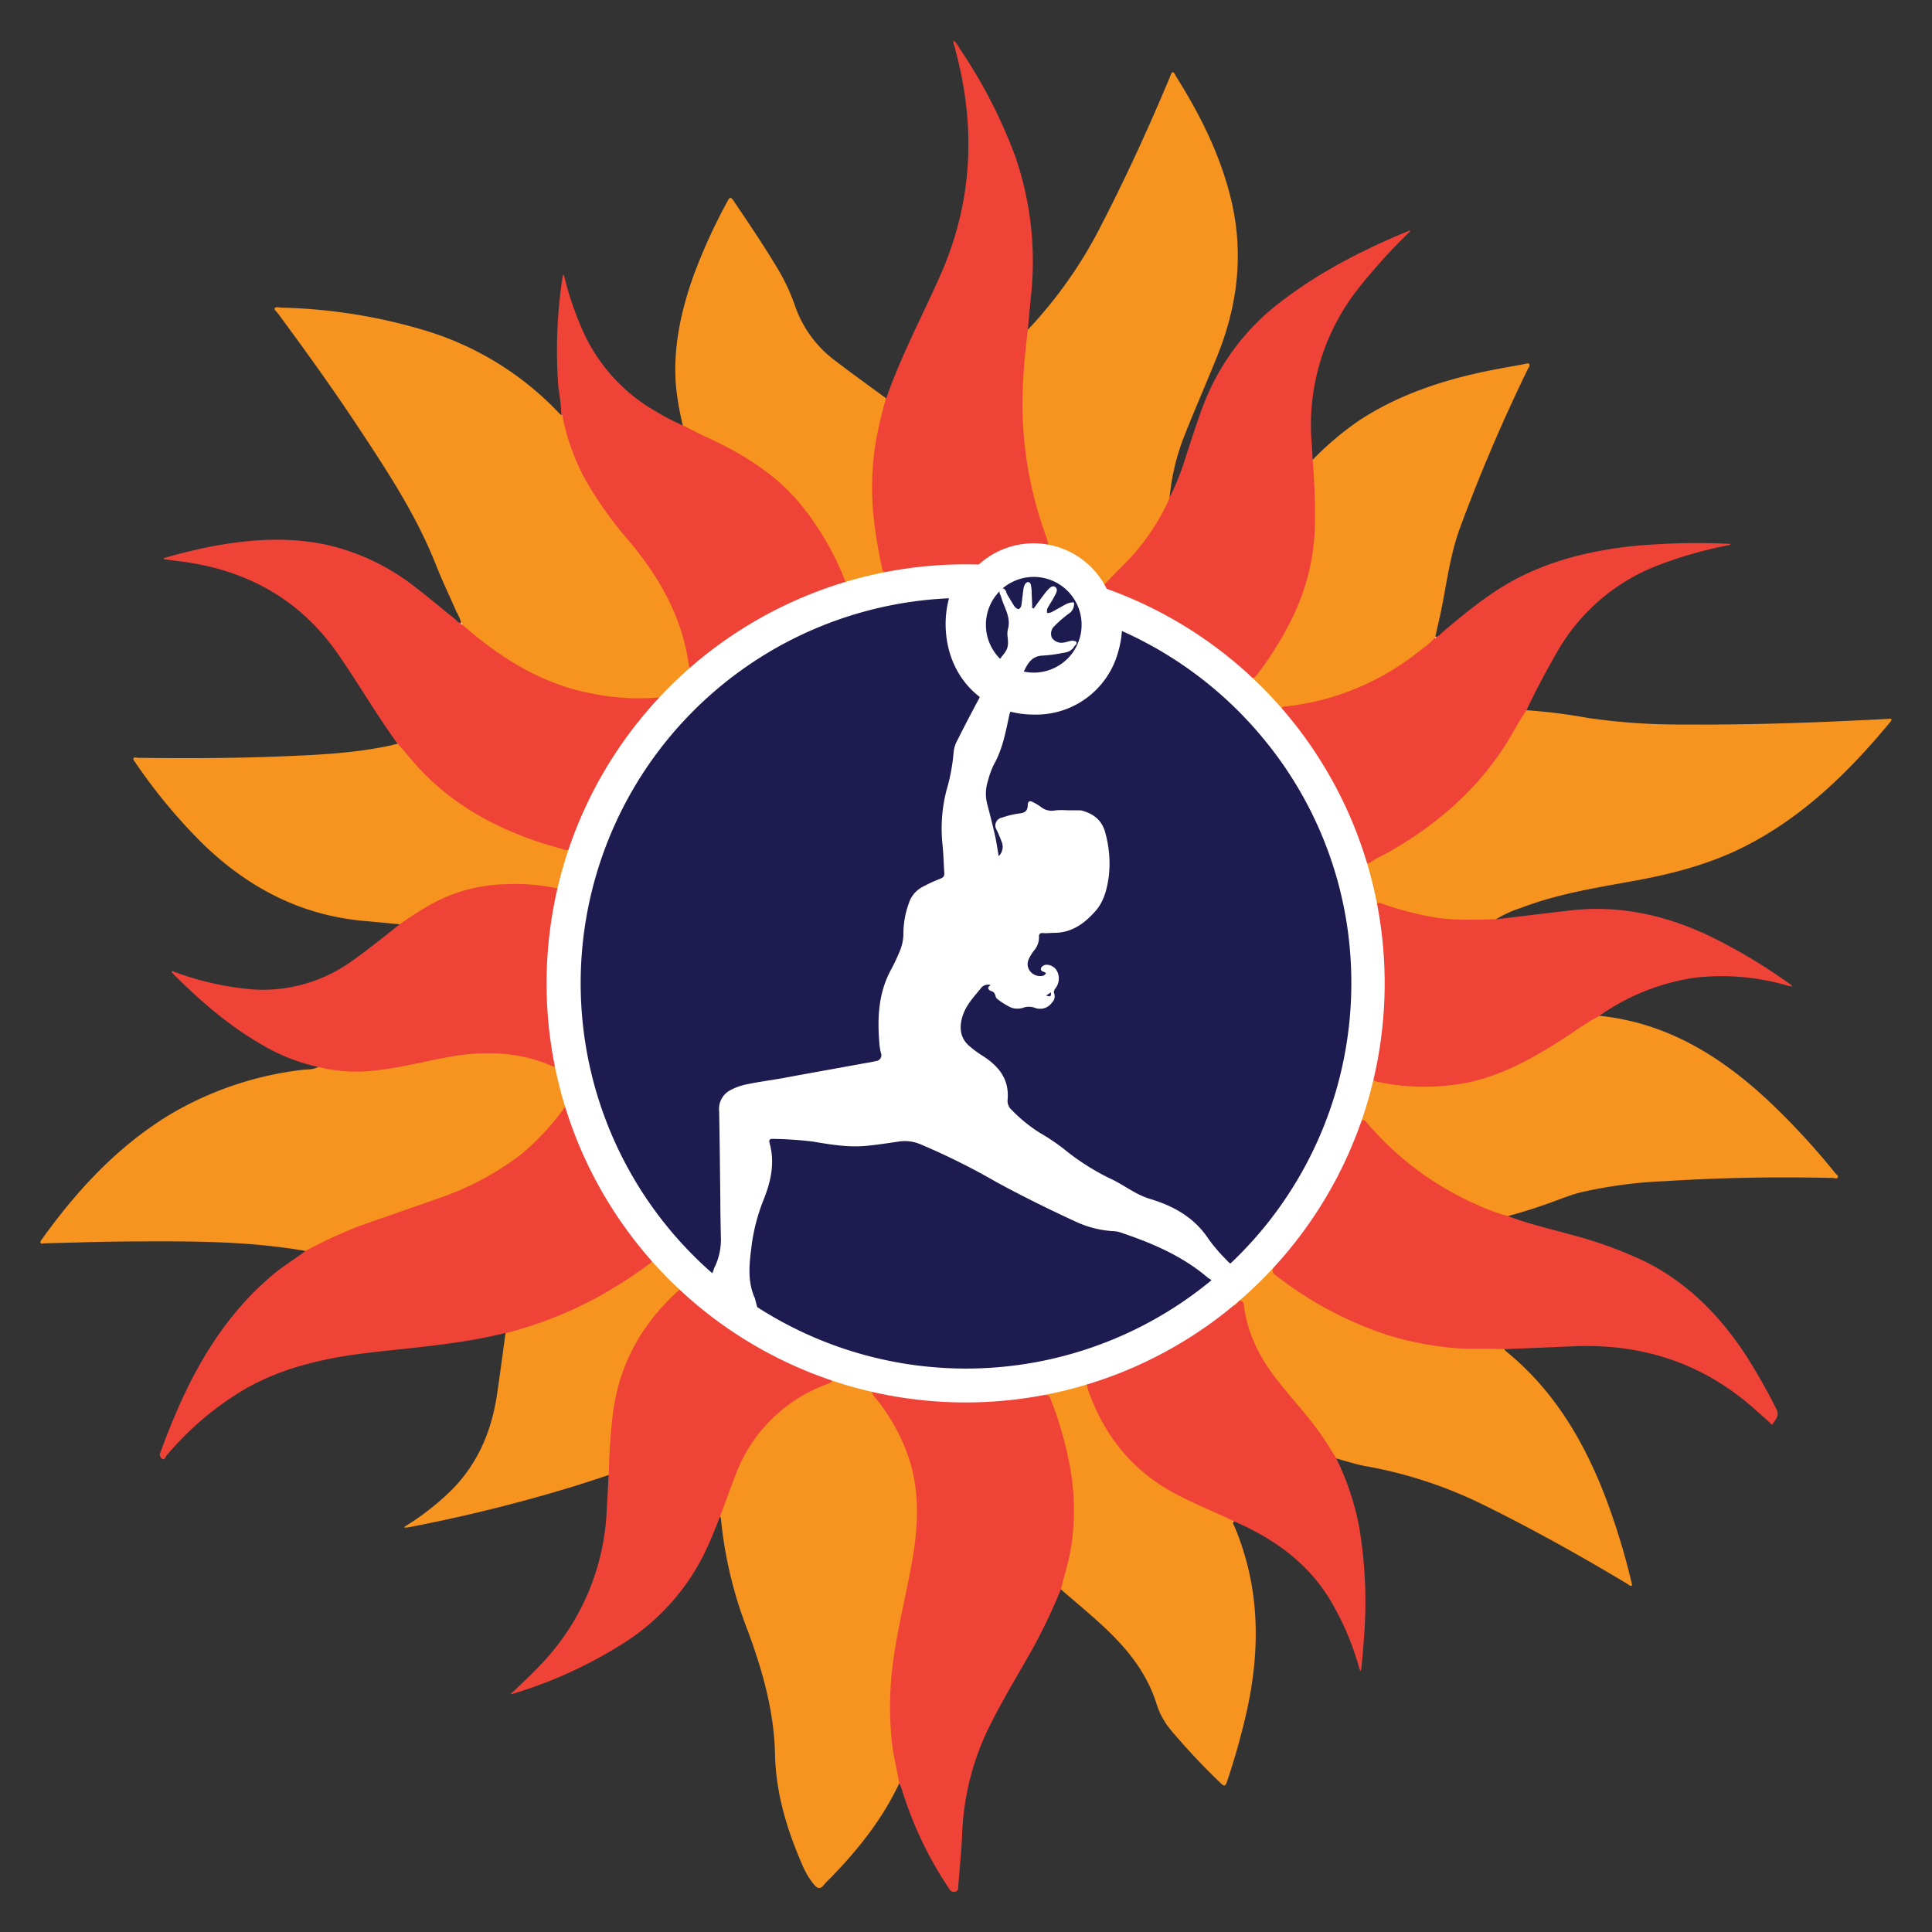<svg id="Layer_1" data-name="Layer 1" xmlns="http://www.w3.org/2000/svg" viewBox="0 0 432 432"><rect x="0" y="0" width="432" height="432" fill="#333333" stroke="none"/><defs><style>.cls-2{fill:#f7941f}.cls-3{fill:#ef4337}.cls-4{fill:#fffffe}.cls-5{fill:#fff}</style></defs><circle cx="217.01" cy="221.34" r="106.68" fill="#1d1b50"/><path class="cls-2" d="M341.33 158.81a126.22 126.22 0 0113.83 1.74A142.53 142.53 0 00377.1 162c15 .12 30-.47 45-1.25.28 0 .68-.1.81.05s-.13.5-.29.7c-9.12 11-19.22 20.93-32.1 27.57-7.87 4.06-16.33 6.29-25 7.87s-17.2 2.91-25.4 6.06a25.61 25.61 0 00-5.59 2.54c-.47.56-1.12.44-1.73.47a58.44 58.44 0 01-22.9-3.16c-1.46-.52-1.58-.39-1.41 1.15a122.18 122.18 0 01.88 17.93 36.72 36.72 0 01-.53 6.28.55.55 0 01-.41.22c-.82-1.38-.56-2.94-.34-4.34.53-3.38 0-6.72-.16-10.05a76.74 76.74 0 00-2.37-15.34 93.27 93.27 0 00-46-59.56c-3.14-1.69-6.38-3.11-9.62-4.55-.85-.38-1.89-.67-1.54-2 .77-.37 1.4.07 2 .36a125.18 125.18 0 0127.67 17.2l.45.37c1.25 1 1.5 1 2.43-.26a73.86 73.86 0 005.86-8.9 51.57 51.57 0 006.28-18.3 72.44 72.44 0 00.23-14.94 44.27 44.27 0 00-.25-4.46.65.65 0 01.34-.73 67.31 67.31 0 0110.63-9c8.19-5.34 17.25-8.48 26.71-10.59 3.32-.74 6.68-1.29 10-1.91.4-.08 1-.33 1.21 0s-.19.79-.37 1.17a386.62 386.62 0 00-15.29 35.87c-2 5.65-2.77 11.55-3.92 17.38-.43 2.21-1 4.39-1.44 6.59v.21a1.53 1.53 0 01-.14.41 51.47 51.47 0 01-9 6.91 59 59 0 01-23.42 8.32c-1.57.24-1.59.27-.6 1.57A125.15 125.15 0 01305 191.21c.56 1.49.61 1.52 2 .8a81.06 81.06 0 0020.62-14.79 75.2 75.2 0 0012.5-17.22c.28-.49.36-1.25 1.21-1.19zM103.1 139.23a8.75 8.75 0 00-1-2.36c-1.54-3.51-3.21-7-4.61-10.54-4.36-11.07-10.85-20.93-17.36-30.77-5.74-8.69-11.82-17.14-18-25.5-.27-.37-.88-.77-.69-1.15s1-.14 1.44-.12A121 121 0 0195 73.88a68.4 68.4 0 0130.1 18.59 5.2 5.2 0 00.44.35l.21.06a.84.84 0 01.31.31 22.33 22.33 0 01.91 3.32 53.07 53.07 0 009.86 19.07c3.85 5 8 9.7 11.24 15.14a47.21 47.21 0 016.07 16.7c0 .14 0 .28.07.42.26 1.21.36 1.26 1.33.56 1.25-.9 2.43-1.89 3.74-2.7.48-.3.93-.72 1.58-.49.38.69-.23.95-.6 1.23a91.88 91.88 0 00-10.77 9.56c-.43.44-.88.93-1.62.64a2 2 0 00-1.12-.17 55.66 55.66 0 01-13-.78 54.21 54.21 0 01-23.47-10c-2-1.41-3.84-2.88-5.72-4.37a5.18 5.18 0 01-1.3-1.34 1.15 1.15 0 01-.15-.44 1.85 1.85 0 01-.01-.31zM201.07 398.76c-3.7 7.88-9 14.56-15 20.79-.63.66-1.33 1.26-1.91 2-.78.95-1.42.69-2.09-.09a17.38 17.38 0 01-2.67-4.46c-3.44-7.89-5.91-16-6.1-24.71-.21-9.64-2.79-18.73-6.11-27.7a93.43 93.43 0 01-6-25.12 1.31 1.31 0 00-.18-.38 1.3 1.3 0 01.06-1.24 97.84 97.84 0 015.67-13.5 32.22 32.22 0 0113.06-12.79 42 42 0 016.38-3c3 .85 6.18 1.28 9 2.73 5 5.94 8.56 12.6 9.78 20.37a52.81 52.81 0 01-.63 17.33c-1.31 7.47-3.21 14.83-4.24 22.35a68.74 68.74 0 00.95 25.17c.2.76.54 1.49.03 2.25zM68.31 279.72c-12.91-2.27-26-2.19-39-2.12-6.42 0-12.85.27-19.27.4-.35 0-.81.25-1-.17-.07-.15.17-.51.33-.73 7.81-10.9 16.78-20.61 28.31-27.69a75.15 75.15 0 0129.52-10.14c1.35-.19 2.79 0 4-.74a2.24 2.24 0 011.55-.05 44.59 44.59 0 0016.89-.48c4.75-.91 9.45-2.13 14.28-2.64 6.46-.69 12.83-.34 18.93 2.21.48.21 1 .33 1.48.54a1.13 1.13 0 01.68.86c.5 2.66 1.38 5.24 1.86 7.9-.81 2.05-2.35 3.59-3.72 5.24-5.45 6.58-12.43 11-20.23 14.28-5.09 2.14-10.33 3.82-15.55 5.59a99.44 99.44 0 00-17.07 7.17c-.59.36-1.19.9-1.99.57zM229.82 73.74a99.35 99.35 0 0016.41-23.35c5.59-10.84 10.66-21.91 15.36-33.16.16-.39.36-1.05.59-1.07.42 0 .57.57.79.93 5.4 8.57 9.89 17.55 12.29 27.46 2.89 12 1.52 23.56-3 34.86-2.33 5.84-4.87 11.59-7.19 17.43a50.58 50.58 0 00-3.54 14.34c.35.62-.07 1.11-.31 1.6a46.75 46.75 0 01-9.65 13.61c-1.4 1.36-3.7 4-5.37 5.11-.73-.07-1.72-1.36-2.09-1.83-2.66-3.43-4.54-3.62-8.73-4.8-.59-.16-.89-2.86-1.3-3.4a82 82 0 01-4.64-16.33 86.07 86.07 0 01-1.19-19.23c.15-3.5.54-7 .89-10.48a2.3 2.3 0 01.68-1.69z"/><path class="cls-3" d="M68.31 279.72a108.41 108.41 0 0111.83-5.5c5.77-2.05 11.56-4 17.34-6.08a65 65 0 0019.09-10.05 56.61 56.61 0 0010.06-11c.52.21.59.71.73 1.16a92.93 92.93 0 0017.79 32.23 2.29 2.29 0 01.73 1.51c-.14.75-.76 1.08-1.29 1.47a91.07 91.07 0 01-30 14.59c-.49.14-1 .39-1.52 0-9.81 2.44-19.87 3.2-29.87 4.34-9.83 1.12-19.4 3.12-28.15 8.05a67.92 67.92 0 00-17.84 15.07c-.25.29-.37 1.09-1 .66a1.11 1.11 0 01-.34-1.41c5.48-15 12.47-29 25-39.61 2.29-1.95 4.96-3.55 7.44-5.43zM201.07 398.76c-.5-3.16-1.36-6.26-1.67-9.46a78.78 78.78 0 01-.23-12.48c.63-9.65 3.29-18.94 4.89-28.41 1.31-7.68 1.59-15.33-1-22.85a43 43 0 00-7.32-13 2.74 2.74 0 01-.79-1.34 3.53 3.53 0 012.52.06 90.46 90.46 0 0018.83 1.89 85.71 85.71 0 0015.56-1.43 7.19 7.19 0 011.85-.2c1 0 1.41.66 1.72 1.48a77 77 0 014.92 20.52 51.5 51.5 0 01-2.35 20.35 2.46 2.46 0 01-.79 1.5 126.4 126.4 0 01-6.5 13.61c-3.4 6-7 11.9-10 18.11a59.41 59.41 0 00-5.58 23.34c-.18 3.74-.54 7.47-.86 11.2 0 .52.08 1.2-.74 1.35s-1.1-.35-1.45-.9a83.82 83.82 0 01-10.52-22.29 9.5 9.5 0 00-.49-1.05zM337.2 271.91c4.38 1.71 9 2.75 13.47 4a94.66 94.66 0 0117.27 6.22c9.62 4.84 16.82 12.26 22.62 21.19a134.48 134.48 0 016.65 11.76c.75 1.47-.19 2.25-.73 3.2-.33.58-.64-.1-.86-.3-1.42-1.22-2.79-2.49-4.21-3.71-11.47-9.81-24.84-13.89-39.79-13.23-5.07.23-10.15.43-15.23.64a1.39 1.39 0 01-.94.28 74 74 0 01-24.88-2.96c-9.33-2.89-17.65-7.69-25.46-13.45-1.37-1-1.39-1.31-.51-2.7.07-.13.15-.26.23-.38s.22-.36.34-.54c1.19-1.8 2.72-3.33 4-5.05a91 91 0 009.54-15.49 4.22 4.22 0 01.84-1.33c1.53-2 2.13-4.38 3.27-6.53.38-.71.65-1.49 1-2.24.59-1.37 1-1.46 2.07-.48a17.42 17.42 0 011.42 1.43 66.42 66.42 0 0027.19 18.4 7.48 7.48 0 012.7 1.27z"/><path class="cls-2" d="M337.2 271.91a41.07 41.07 0 01-7.12-2.62 68 68 0 01-21.84-15.35c-.93-1-1.83-1.95-2.69-3-.66-.79-1-.62-1.35.25-1.16 2.68-2.38 5.33-3.6 8-.21.46-.33 1-1 1.17a1.62 1.62 0 01.22-1.37 93.32 93.32 0 007.8-28.22c.09-.84-.31-1.86.66-2.48h.09a3.65 3.65 0 01.29 2.78c-.33 2.91-.6 5.82-1.15 8.7-.21 1.11.16 1.56 1.23 1.78a46.48 46.48 0 0028.81-3.06c5.6-2.5 10.61-6 15.73-9.24.93-.59 1.82-1.25 2.79-1.78.44-.25.86-.66 1.45-.35 15.34 1.55 27.57 9.24 38.48 19.56a164.56 164.56 0 0114.41 15.68c.22.27.72.53.52.92s-.7.13-1.06.12c-12.47-.29-24.94-.09-37.38.7a103 103 0 00-19.07 2.52c-1.48.38-2.93.9-4.37 1.42-3.86 1.49-7.82 2.78-11.85 3.87z"/><path class="cls-3" d="M103.38 139.68C111.75 147 120.92 152.85 132 155a52.12 52.12 0 0014.8 1c.53-.06 1.09-.12 1.22.63l-.07.11-.16.21-.08.11a2 2 0 01-.13.25 1 1 0 01-.16.24c-.06.08-.13.15-.2.23l-.1.11-.22.23-.11.12c-.07.09-.15.17-.22.25l-.12.13a3.6 3.6 0 00-.9 1.35c-2 2.75-4.21 5.36-6.14 8.17a98.63 98.63 0 00-9.7 17.94 3.45 3.45 0 01-.38.77 3 3 0 00-.72 1.36 2.5 2.5 0 01-.15.38c-1 2.05-1 2.08-3.22 1.47-9.3-2.52-18-6.25-25.63-12.3a61.74 61.74 0 01-10.16-10.34 2.12 2.12 0 01-.56-1.14c-4.71-6.48-8.74-13.42-13.29-20-8.3-12-19.89-18.54-34.17-20.61-1.42-.2-2.85-.36-4.27-.57-.19 0-.49.14-.53-.19 0-.07.29-.2.46-.25 3.55-1 7.13-1.9 10.76-2.57 8.51-1.57 17-2.08 25.57-.19a50.06 50.06 0 0119.62 9.53c3 2.3 5.9 4.76 8.86 7.13.34.27.57.8 1.16.67a1 1 0 01.32.45zM229.82 73.74c-.6 5-1.08 10.09-1.19 15.17a86.61 86.61 0 005.37 31.28c.16.45.28.91.42 1.37-1.69.54.64 5.44-1.07 5.56-4.24.29-8.87-2.13-12 .75-.49.45-4-.55-4.71-.41a25.17 25.17 0 01-2.88.05 109 109 0 00-14.44 1c-1.72.21-2.13 0-2.52-1.72a89.54 89.54 0 01-2-13.65 64 64 0 012.38-21.91 4 4 0 011-2.18c3.35-9.68 8.22-18.68 12.3-28 6.94-16 7.71-32.31 3.38-49-.08-.32-.18-.65-.24-1-.11-.67-.55-1.28-.37-2a5.91 5.91 0 011.27 1.71A112.81 112.81 0 01227 34.93a71.82 71.82 0 013.52 31.36c-.23 2.48-.46 4.97-.7 7.45zM245.75 131.9c1.24-1.27 3.94-4.06 5.2-5.3A49.94 49.94 0 00261 112.51c.2-.43.36-.89.54-1.33a55.14 55.14 0 003.69-9.34c1.49-4.41 2.82-8.87 4.62-13.17a52.53 52.53 0 0117.62-22c8.43-6.3 17.74-11 27.42-15a.33.33 0 01.22.26 126.06 126.06 0 00-11.54 12.78 49.2 49.2 0 00-10.24 34.73c.09 1.15.12 2.3.18 3.45a143.34 143.34 0 01.51 14.65 49.37 49.37 0 01-4.4 19.21 74.89 74.89 0 01-8.46 14c-.81 1.1-1.4 1.18-2.47.29a127.16 127.16 0 00-18.27-12.71c-3.46-2-7-3.73-10.66-5.37a2.25 2.25 0 00-1.37-.34c-.84-.5-2.66.23-2.64-.72z"/><path class="cls-2" d="M285.07 282.54c-.83 2-.81 1.94 1.16 3.37a82.28 82.28 0 0024.21 12.67 73.53 73.53 0 0014 2.78c4 .41 7.95.09 11.92.33a2.61 2.61 0 00.37.44c10.48 8.51 17.17 19.62 22 32a154.31 154.31 0 016 19.35c.09.36.25 1 .15 1.06-.44.21-.75-.24-1.1-.44-10.57-6.34-21.33-12.33-32.39-17.77a98.19 98.19 0 00-26-8.49c-2.26-.41-4.45-1.15-6.67-1.75-.53 0-.74-.42-.94-.78-3.09-5.46-7.28-10.08-11.25-14.86-4.49-5.4-7.86-11.32-8.82-18.41A1.34 1.34 0 00277 291c-.42-.76.22-1.15.62-1.56 1.29-1.32 2.8-2.43 4.07-3.78.68-.73 1.3-1.51 2-2.25.36-.41.69-.98 1.38-.87zM88.93 166.29c2.1 2.35 4 4.83 6.28 7.06 7.38 7.31 16.23 12 26 15.16 1.59.5 3.21.93 4.8 1.42.92.28 1.64.3 1.88-.89a.92.92 0 01.57-.77 1.39 1.39 0 010 1.37c-.9 2.66-1.73 5.33-2.46 8-.12.46-.24.94-.73 1.16-1.56.19-3-.34-4.56-.47-5.76-.52-11.47-.5-17.09 1.17A43.12 43.12 0 0091 206c-.5.35-1 .85-1.67.67-2.61-.25-5.23-.51-7.85-.74-14.39-1.26-26.33-7.61-36.51-17.63a122.86 122.86 0 01-14.74-17.85c-.18-.26-.49-.67-.41-.84.2-.39.68-.17 1-.16 10.41.12 20.82.12 31.22-.29 8.09-.32 16.19-.64 24.17-2.24.96-.17 1.84-.42 2.72-.63z"/><path class="cls-3" d="M341.33 158.81c-1.76 2.56-3.16 5.33-4.84 7.95-6.54 10.16-15.41 17.73-25.79 23.67-1.29.74-2.68 1.31-3.89 2.15s-1.55.34-2-.76a136.54 136.54 0 00-6.16-14.09 123 123 0 00-11.53-18.36c-.22-.3-.67-.54-.53-1s.7-.38 1.12-.43a57.72 57.72 0 0029.9-12.56 20.19 20.19 0 003.16-2.68 1.39 1.39 0 01.29-.35c.69 0 1-.61 1.49-1 4.76-4 9.56-8 15-11.1 8.37-4.73 17.47-7 26.94-8.08a152.49 152.49 0 0121.69-.59c.24 0 .48 0 .72.06-.11.34-.45.27-.69.32a94.51 94.51 0 00-14.77 4.18 44.21 44.21 0 00-23.05 19.27c-2.53 4.41-4.93 8.83-7.06 13.4zM357.57 227.18c-3.06 1.6-5.82 3.68-8.72 5.53-6.28 4-12.75 7.57-20.12 9.24a50.3 50.3 0 01-20.77-.07c-1-.19-1-.73-.9-1.57a78.77 78.77 0 001.36-12 19.07 19.07 0 00.48-5.37 106.52 106.52 0 00-1-20c-.17-1.1.19-1.23 1.16-.88a68 68 0 0011.34 3c4.71.81 9.44.57 14.16.49 5.62-.67 11.23-1.37 16.86-2 10.59-1.17 20.59 1 30.18 5.43a122.13 122.13 0 0118.54 11c.23.16.51.26.58.58a7.21 7.21 0 01-.83-.12 52.75 52.75 0 00-20.79-1.84 49.52 49.52 0 00-21.53 8.58zM186 308.8c-.31.5-.86.6-1.33.79a34.34 34.34 0 00-20.19 20.2c-1.19 3.08-2.31 6.19-3.47 9.28-1.13 2.9-2.28 5.8-3.66 8.6a50 50 0 01-18 19.8 99.56 99.56 0 01-24.65 11.26.21.21 0 01-.19-.21c2.19-2.15 4.46-4.21 6.55-6.46a53 53 0 0014.58-33.92c.17-2.78.31-5.56.46-8.34a12.26 12.26 0 01-.25-5.25c.26-3.53.46-7.07 1.07-10.57A43.93 43.93 0 01151 288.7a2.09 2.09 0 01.84-.52 1.5 1.5 0 011.25.57 93.29 93.29 0 0017 12.47 91.64 91.64 0 0014.47 6.69c.56.19 1.2.24 1.44.89zM161 145.3c-2.08.61-3.5 2.27-5.26 3.38a5.07 5.07 0 00-.44.37c-.67.52-1.12.87-1.3-.46-1.46-10.47-6.41-19.27-13.05-27.27a87.37 87.37 0 01-10.18-14.26 50.36 50.36 0 01-5-14 1.75 1.75 0 00-.23-.24 47.83 47.83 0 00-.67-6 109.16 109.16 0 01.91-24.82 4.67 4.67 0 01.18-.64 4.64 4.64 0 01.26.65 72 72 0 003.86 11.42A39.06 39.06 0 00146.67 92a51.28 51.28 0 006 3.12 1.05 1.05 0 011 .11c6.2 3 12.5 5.83 18.05 10a51.54 51.54 0 0113.51 15.87 63.93 63.93 0 013.63 7.5c.84 2.07.72 2.27-1.32 3.05a142.46 142.46 0 00-14.39 6.35 4.28 4.28 0 00-1 .61c-2.55 1.85-5.44 3.13-8.07 4.84a6.65 6.65 0 00-.84.43l-.31.2c-.21.12-.41.25-.61.39a1.57 1.57 0 01-.3.2 5.45 5.45 0 00-.88.56z"/><path class="cls-2" d="M237.22 355.39c.69-2.93 1.63-5.79 2.17-8.78a53.85 53.85 0 00-.49-20.4A84.53 84.53 0 00235 313c-.25-.66-.53-1.12-1.3-1.06a.84.84 0 01.73-.6c2.61-.52 5.16-1.25 7.74-1.9a1.39 1.39 0 01.7 0c1.16 1.28 1.44 3 2.08 4.5a39.27 39.27 0 0018.84 20.11c3.49 1.8 7.08 3.38 10.67 5a4.1 4.1 0 011.12.62 1.28 1.28 0 01.26.35v.21c-.26.41 0 .74.18 1.06 5.61 13.29 5.86 26.95 2.87 40.85a156.83 156.83 0 01-4.52 16.2c-.33 1-.58 1.21-1.43.37a148.53 148.53 0 01-11.13-11.86 17.13 17.13 0 01-3.17-5.75c-2-6.49-6-11.74-10.84-16.4-3.38-3.26-7.04-6.23-10.58-9.31z"/><path class="cls-3" d="M89.37 206.68a73.85 73.85 0 017.38-4.68 35.91 35.91 0 0116.25-4.28 45.41 45.41 0 0112.36 1.08 2.3 2.3 0 010 1.95c-2.06 8.63-2.25 17.41-2 26.2a69.75 69.75 0 001.14 9.43c.11.65.34 1.33-.13 2-.5.25-.94 0-1.37-.2-7.76-3.27-15.75-3.19-23.82-1.63-4.78.93-9.52 2.11-14.35 2.71a36.12 36.12 0 01-13.66-.68 42.26 42.26 0 01-12.89-5.15c-7.29-4.21-13.57-9.69-19.5-15.61a2.56 2.56 0 01-.42-.53c.25-.26.5 0 .74.07a66.59 66.59 0 0017.35 3.87A34.09 34.09 0 0079 214.67c3.56-2.52 6.94-5.29 10.37-7.99z"/><path class="cls-2" d="M172 138.35a87.84 87.84 0 0111-5.23q2.65-1.11 5.34-2.11c.7-.26.85-.61.57-1.29a63.57 63.57 0 00-10.24-17.38c-5.59-6.59-12.74-10.93-20.46-14.49-1.87-.86-3.69-1.82-5.53-2.74a65.78 65.78 0 01-1.49-8.35c-.79-8.71 1-17 3.89-25.13A125 125 0 01162.67 45c.45-.83.67-1.12 1.34-.13 3.27 4.85 6.56 9.69 9.58 14.72a43.63 43.63 0 014.18 8.81A25.81 25.81 0 00187 80.84c3.65 2.8 7.4 5.48 11.11 8.21a94.7 94.7 0 00-2.49 11 64.64 64.64 0 00-.23 16c.41 3.67 1.05 7.28 1.82 10.89.19.89.45 1.36 1.5 1.2a104.41 104.41 0 0118-1.07c-.17 1.1-1.08.9-1.77.93-2.38.1-4.77.05-7.16.26a87.23 87.23 0 00-27.34 6.76c-2.28 1-4.58 2-6.8 3.1-.48.34-1.05.74-1.64.23z"/><path class="cls-3" d="M275.59 340c-4.2-2-8.49-3.74-12.6-5.9-9.77-5.13-16.14-13.11-19.74-23.44a6.79 6.79 0 01-.2-1.11c.2-.62.8-.66 1.27-.81a93.72 93.72 0 0028.08-14.94 6.87 6.87 0 011.08-.7 8.93 8.93 0 00.83-.39l.27-.2.26-.23.13-.12a2 2 0 01.27-.23l.31-.19a3.59 3.59 0 001-.74 1 1 0 01.31-.21c.71 0 1.17.15 1.27 1 .77 6.42 3.61 11.92 7.56 16.93 3.57 4.54 7.59 8.73 10.74 13.6.81 1.24 1.57 2.51 2.36 3.76a61.62 61.62 0 015 14.65 99.74 99.74 0 011.22 25.12c-.13 2.39-.39 4.78-.61 7.17a3.32 3.32 0 01-.2.66c-.09-.22-.19-.43-.26-.66a62 62 0 00-6.76-15.67c-5.08-8.15-12.51-13.36-21.11-17.13a.7.7 0 00-.29 0z"/><path class="cls-2" d="M152 288.31c-8.3 7.41-13.49 16.49-14.94 27.63a131.28 131.28 0 00-.92 13.86c-3 1-6 2-9 2.9a355.58 355.58 0 01-36 8.85c-.23 0-.47 0-.7.06 0-.34.32-.41.54-.55a59.56 59.56 0 009.31-7.21c6.28-6 9.55-13.45 10.82-21.9.69-4.6 1.29-9.22 1.92-13.83a90.61 90.61 0 0020.27-7.9 103.28 103.28 0 0011.84-7.57 1.35 1.35 0 00.63-.76c.86.08 1.31.78 1.78 1.35a55.12 55.12 0 004.14 4.37c.18.18.48.39.31.7z"/><path class="cls-3" d="M114.72 378.73a1.77 1.77 0 01-.44.08c-.11-.23.12-.23.25-.29zM314.89 51.67c.15-.1.32-.2.45 0l-.23.26z"/><path class="cls-4" d="M321.1 142.39c.06.25-.12.3-.29.35.03-.17.04-.36.29-.35zM125.53 92.79c.24-.09.18.13.23.24zM103.38 139.68c-.19-.09-.39-.18-.31-.46.28.03.27.26.31.46z"/><path class="cls-2" d="M285.06 282.56l.31-.44a.44.44 0 01-.31.44zM146.59 158.27c-.1.75-.76 1.07-1.18 1.57a2 2 0 011.18-1.57zM129.14 186.82c-.19.51-.18 1.11-.7 1.46-.01-.61.07-1.17.7-1.46zM147.77 156.84c.29.41-.06.47-.32.58-.07-.29 0-.51.32-.58zM147.16 157.7c0 .22-.06.33-.29.3a.29.29 0 01.29-.3z"/><path class="cls-2" d="M147.45 157.41c0 .21-.08.32-.3.3.01-.19.1-.3.3-.3zM146.88 158c0 .22 0 .35-.3.3zM148 156.55c.12.32 0 .43-.31.3zM162.14 144.44a1.38 1.38 0 01-1.16.87c.07-.72.6-.81 1.16-.87z"/><path class="cls-2" d="M163 143.86a.8.8 0 01-.87.59.75.75 0 01.87-.59zM164 143.28a1.2 1.2 0 01-1 .59.85.85 0 011-.59z"/><path class="cls-4" d="M275.59 340l.3.25c-.3.13-.25-.13-.3-.25z"/><path class="cls-2" d="M275.27 292.07c.49-.53.8-1.31 1.73-1.22a2 2 0 01-1.73 1.22zM273.79 293.22c.24-.3.44-.66.92-.59a.85.85 0 01-.92.59z"/><path class="cls-2" d="M275 292.36c0-.23.11-.3.3-.3a.29.29 0 01-.3.3zM274.69 292.64c-.05-.25.09-.31.3-.3z"/><path class="cls-4" d="M239.21 145.34l.2.23h-.08l-.12-.24z"/><path class="cls-5" d="M212.2 133.77a22.38 22.38 0 00-.68 7.6c.86 10.84 8.95 18.41 19.67 18.41A19 19 0 00250 145.85a22 22 0 00.86-4.76 86.8 86.8 0 0132.5 25.13 85.36 85.36 0 0118.8 53.78 86.16 86.16 0 11-90-86.22m3.8-7.59a93.7 93.7 0 1022 2.63c9 5.89 6.75 23.47-6.82 23.47-15.54 0-16.26-22.95-2.26-25.18a93.48 93.48 0 00-12.93-.92z"/><path class="cls-5" d="M231.13 129a10.7 10.7 0 11-10.68 10.7 10.69 10.69 0 0110.68-10.7m0-7.51a18.21 18.21 0 1018.2 18.21 18.22 18.22 0 00-18.2-18.21z"/><path class="cls-5" d="M270.13 285.8h.09a4.37 4.37 0 011.4 1.24 10.06 10.06 0 012 2.77c1.75-1.39 3.65-2.59 5.42-4-1.35-1.13-2.53-2.58-4.09-3.39-.06 0-.09-.08-.14-.11l-.05-.05a1.18 1.18 0 01-.24-.26 40.11 40.11 0 01-4.21-4.84c-3.21-4.93-7.89-7.52-13.33-9.13a18.69 18.69 0 01-3.51-1.58c-1.81-1-3.52-2.17-5.39-3a52.77 52.77 0 01-10.25-6.58 47.7 47.7 0 00-5.36-3.59 34.21 34.21 0 01-6.53-5.38 2.64 2.64 0 01-.64-1.95c.43-4.66-2-7.58-5.65-9.91a23.84 23.84 0 01-3-2.23c-1.89-1.69-2.16-3.85-1.54-6.2.69-2.6 2.46-4.51 4.12-6.5a2 2 0 012.25-.86c-.2.23-.58.49-.54.67a1 1 0 00.62.67c.68.14.9.56 1.05 1.16a1.2 1.2 0 00.47.69 16.51 16.51 0 003 1.85 4.06 4.06 0 002.62.07 3.81 3.81 0 012.72 0 3.25 3.25 0 003.83-1.21 1.93 1.93 0 00.43-2.12c-.11-.26.1-.74.29-1a3.6 3.6 0 00.54-3.54 2.69 2.69 0 00-2.56-1.77 1.48 1.48 0 00-1.12.63c-.27.51.12.87.67 1 .15 0 .27.2.4.3-.2.18-.38.48-.6.51a2.86 2.86 0 01-2.77-.77 2.58 2.58 0 01-.46-3 9.07 9.07 0 011.12-1.83 4.47 4.47 0 001.13-3c-.06-.78.34-1 1-.92s1.63-.06 2.44-.06c3.93 0 6.81-2.15 9.23-4.91 1.85-2.11 2.53-4.85 2.92-7.56a25.46 25.46 0 00-.75-9.85c-.7-2.8-2.57-4.26-5.2-5a3.41 3.41 0 00-.85-.07h-2.37a18.7 18.7 0 00-2.7 0 3.81 3.81 0 01-3.24-.72 13.08 13.08 0 00-1.84-1.12c-.68-.38-1.14-.19-1.15.62 0 1.38-.69 1.83-2 1.93a19.93 19.93 0 00-3.75.92 1.79 1.79 0 00-1.24 2.69 27.47 27.47 0 011.12 2.64 2.9 2.9 0 01-.63 3.29c-.28-1.57-.47-3-.79-4.48-.54-2.38-1.14-4.75-1.76-7.12a9.2 9.2 0 01.15-5.25 19.48 19.48 0 011.32-3.64c1.86-3.28 2.56-6.9 3.34-10.51a5.39 5.39 0 01.4-1.37 1.23 1.23 0 01.08-.38 22.08 22.08 0 012.29-6.87v-.09a11.25 11.25 0 01.65-1.7c.88-1.83 1.84-3.39 4.23-3.44a30.79 30.79 0 004.24-.56 6.83 6.83 0 001.5-.35 3.53 3.53 0 001.12-.89v-.06a1.13 1.13 0 01.3-.38l.06-.07a1.47 1.47 0 01.22-.21c.1-.08.1-.4.05-.5a.79.79 0 01-.18-.14c-.93-.43-1.8.15-2.69.25a2.6 2.6 0 01-2.63-1.07 2.29 2.29 0 01.58-2.63 27.09 27.09 0 013.13-2.73 2.55 2.55 0 001.24-2.38v-.08a.83.83 0 01-.15-.11h-.17a4.32 4.32 0 00-1.26.32c-1.2.59-2.34 1.3-3.53 1.92a3.34 3.34 0 01-.92.16 2.54 2.54 0 01.06-1c.46-.9 1.06-1.72 1.52-2.61.36-.7 1-1.64.26-2.2s-1.46.41-2 1c-1 1.22-1.89 2.51-2.83 3.78l-.34-.08c0-1-.06-2-.11-3.06a10.79 10.79 0 00-.18-2.14c-.19-.73-.83-.82-1.27-.2a2.85 2.85 0 00-.4 1.2c-.18 1.18-.26 2.38-.46 3.57-.05.32-.33.78-.59.84s-.69-.25-.89-.52c-.5-.69-.91-1.46-1.36-2.19a5.58 5.58 0 01-.53-1v-.06a.11.11 0 010-.06 2.39 2.39 0 00-.39-.6.91.91 0 00-.78-.19.55.55 0 01-.22.14c0 .11-.09.26-.14.29a.59.59 0 000 .08 1.78 1.78 0 00.15.88 1.3 1.3 0 01.14.32l.1.2v.05c.69 2.44 2.29 4.57 1.47 7.29a5.22 5.22 0 000 1.85c.16 2 0 2.54-1.36 4.16a2.84 2.84 0 01-.4.55c-.17.3-.33.6-.49.9 0 .1-.07.2-.1.3a1.33 1.33 0 01-.41.62c-.88 1.68-1.69 3.39-2.7 5a11.91 11.91 0 01-.83 1.68 2.48 2.48 0 01-.18.43c-1.61 3-3.19 6-4.71 9.06a7.1 7.1 0 00-.93 2.84 42 42 0 01-1.58 8.47 34.16 34.16 0 00-.91 12.13c.23 2.1.26 4.22.41 6.33.06.74-.19 1.08-.92 1.36a35.49 35.49 0 00-4.15 1.93 6.22 6.22 0 00-2.84 3.5A20.1 20.1 0 00202 209a10.09 10.09 0 01-.78 3.61 43.78 43.78 0 01-2.16 4.54c-2.64 5.06-2.89 10.48-2.44 16a12.33 12.33 0 00.35 2.27 1.31 1.31 0 01-1.06 1.83c-1.21.29-2.45.46-3.67.69-5.74 1.06-11.48 2.06-17.24 3.14-2.68.48-5.4.82-8.07 1.39a13.11 13.11 0 00-3.85 1.42 4.71 4.71 0 00-2.28 4.51c.13 6.58.19 13.16.27 19.74 0 2.83.06 5.67.12 8.5a14.16 14.16 0 01-1.5 6.91c-.6 2.13-2.19 3.65-3.41 5.48 3.44 3.09 6.95 6.55 11.27 8.39a6.76 6.76 0 011.66-.74 8.91 8.91 0 01.8-2.22c-.44-1.37-.89-2.75-1.2-4.16a8 8 0 01-.36-.83c-1.4-3.83-.8-7.67-.31-11.53a42.38 42.38 0 012.73-10c1.56-4 2.41-8.09 1.2-12.37-.26-1 .45-.94 1-.91a81.88 81.88 0 018.74.61c3.94.66 7.85 1.32 11.85.95 2.53-.24 5-.63 7.55-1a9 9 0 014.63.65 154.62 154.62 0 0116.95 8.44c5.71 3.11 11.55 6 17.46 8.72a23.12 23.12 0 008.85 2.27 5.25 5.25 0 011.41.27c7 2.35 13.79 5.21 19.52 10.09zM235 221.89c0 1.09-.11.93-1.12.74z"/></svg>